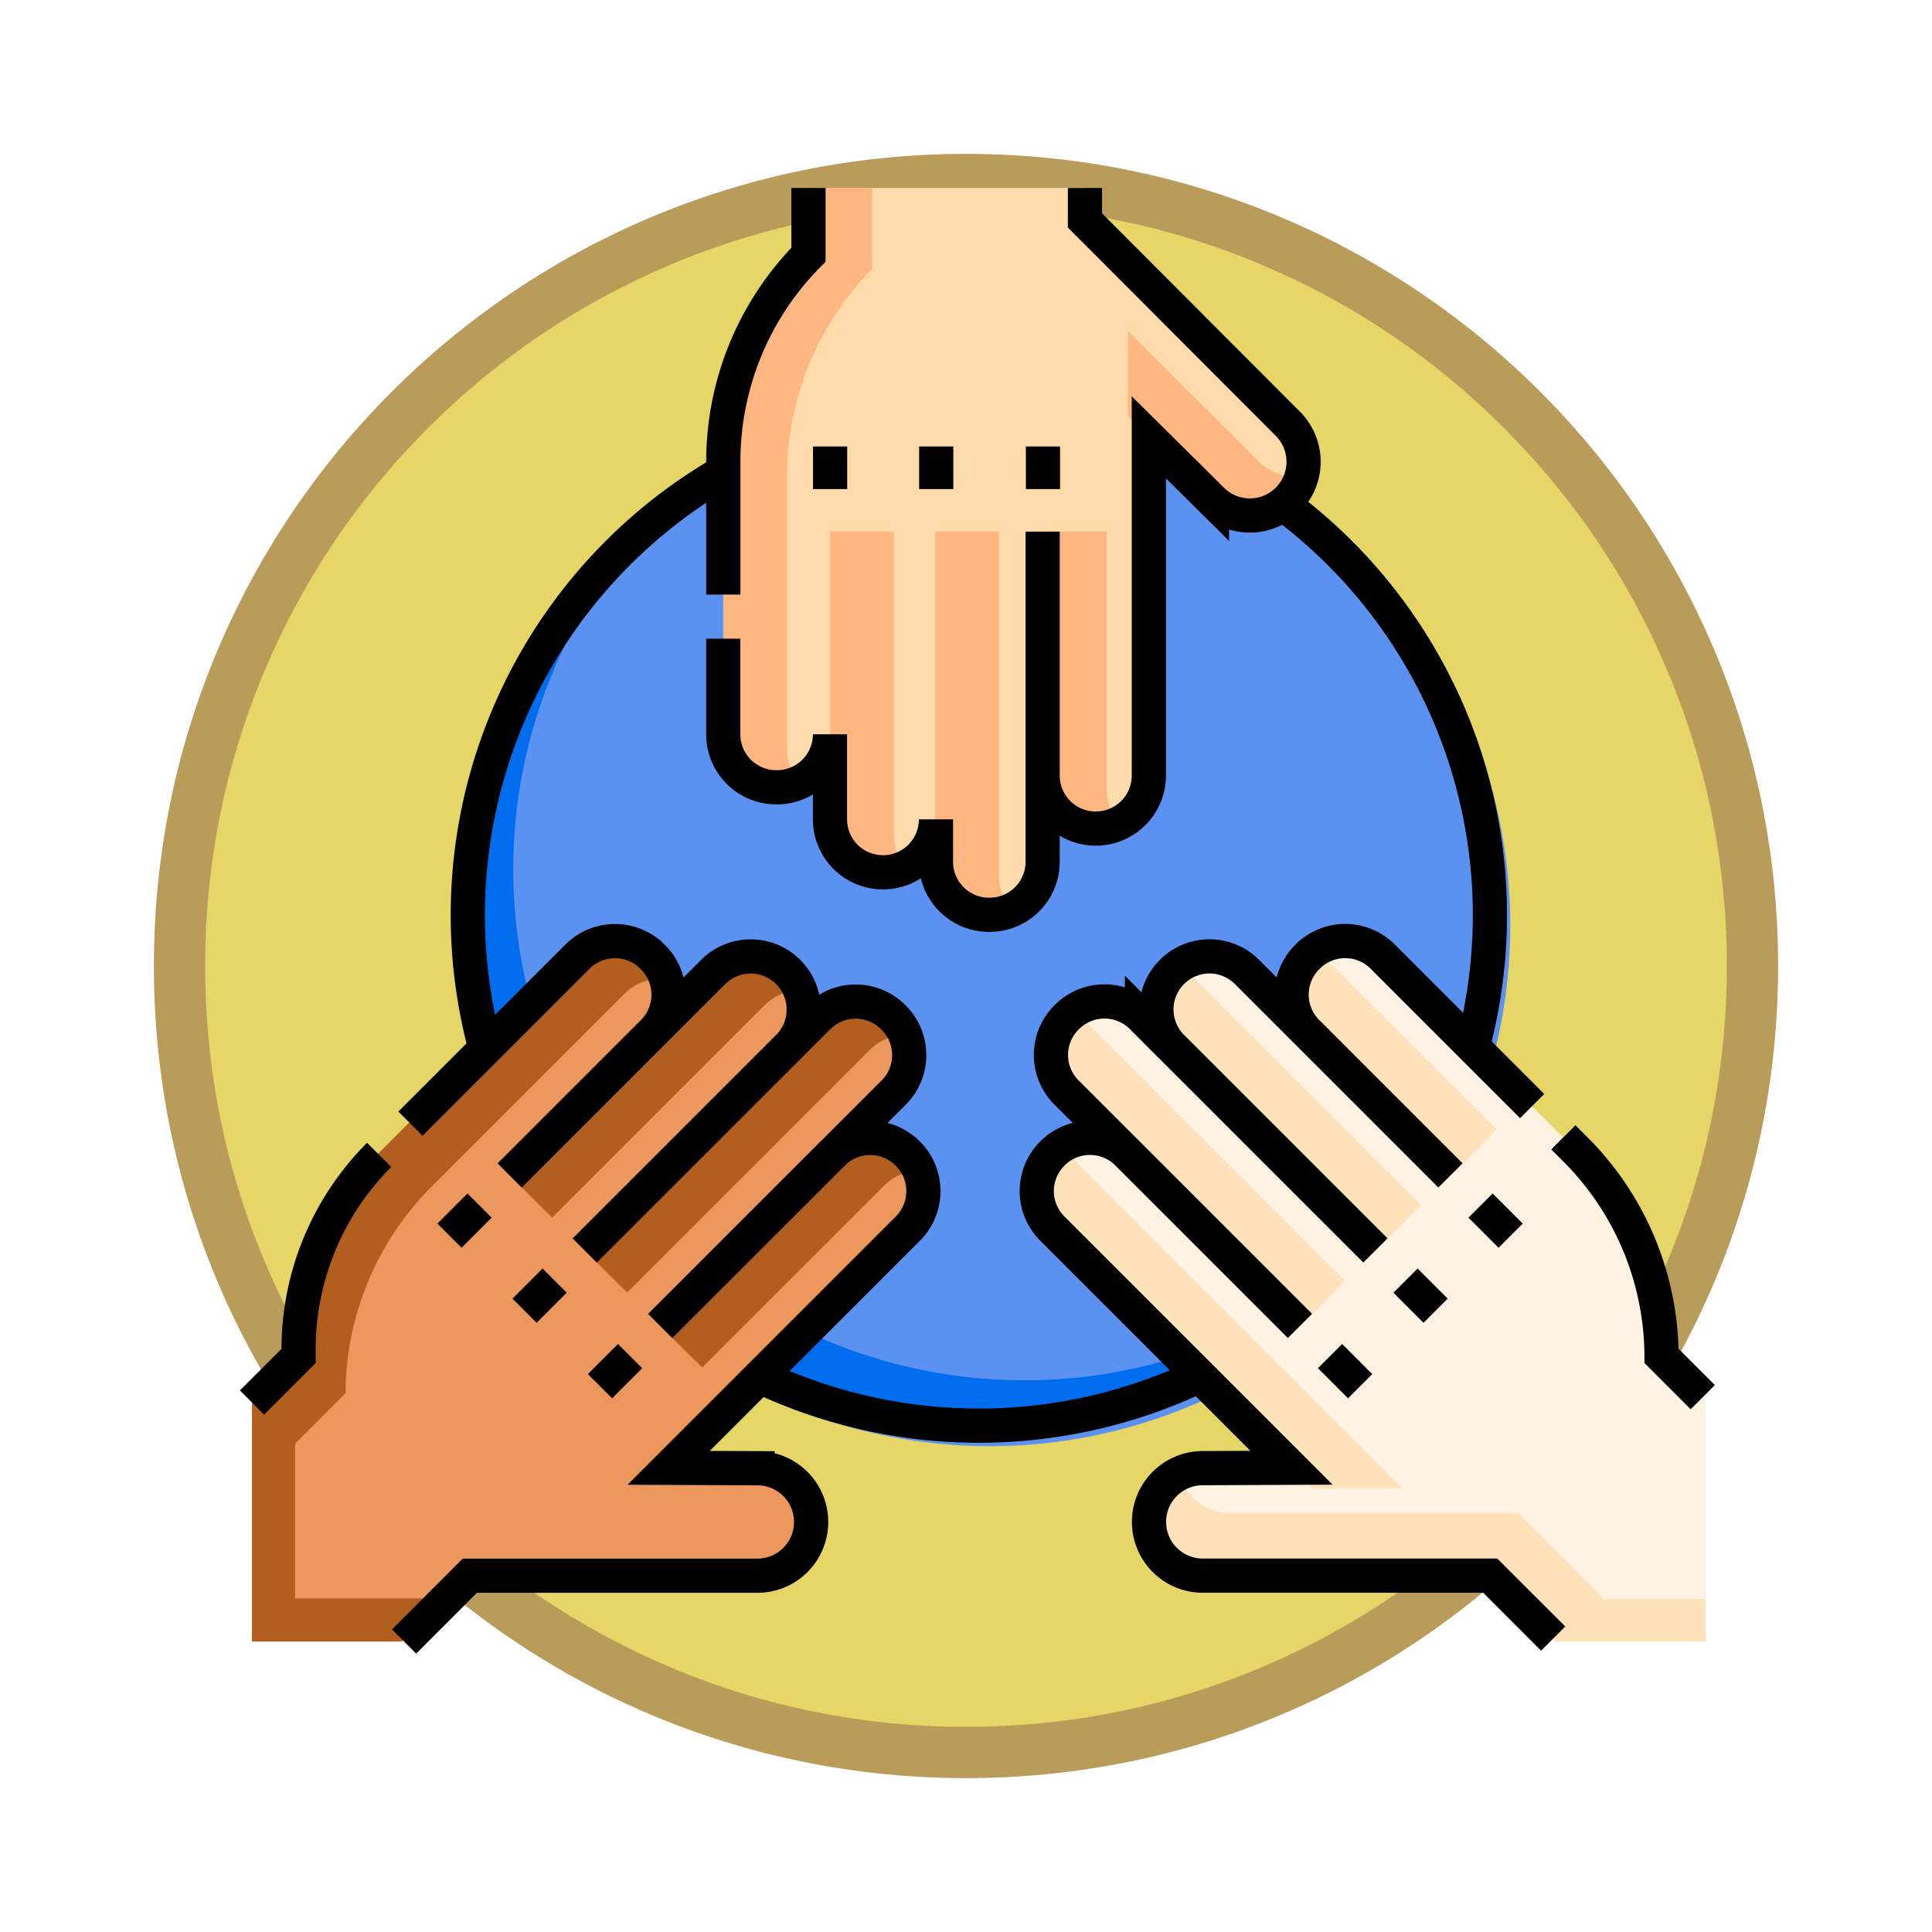 <svg xmlns="http://www.w3.org/2000/svg" xmlns:xlink="http://www.w3.org/1999/xlink" width="113" height="113" viewBox="0 0 113 113">
  <defs>
    <filter id="Path_982547" x="0" y="0" width="113" height="113" filterUnits="userSpaceOnUse">
      <feOffset dy="3" input="SourceAlpha"/>
      <feGaussianBlur stdDeviation="3" result="blur"/>
      <feFlood flood-opacity="0.161"/>
      <feComposite operator="in" in2="blur"/>
      <feComposite in="SourceGraphic"/>
    </filter>
  </defs>
  <g id="Group_1223821" data-name="Group 1223821" transform="translate(-1216 -4035.033)">
    <g id="Group_1223678" data-name="Group 1223678">
      <g id="Group_1221846" data-name="Group 1221846" transform="translate(0 -2216.811)">
        <g id="Group_1219118" data-name="Group 1219118" transform="translate(0 -838)">
          <g id="Group_1217927" data-name="Group 1217927" transform="translate(-1.234 -2607)">
            <g id="Group_1216308" data-name="Group 1216308" transform="translate(1226.234 9702.844)">
              <g id="Group_1208705" data-name="Group 1208705">
                <g id="Group_1148633" data-name="Group 1148633">
                  <g id="Group_1148525" data-name="Group 1148525">
                    <g transform="matrix(1, 0, 0, 1, -9, -6)" filter="url(#Path_982547)">
                      <g id="Path_982547-2" data-name="Path 982547" transform="translate(9 6)" fill="#e6d567">
                        <path d="M 47.5 93.5 C 41.289 93.5 35.265 92.284 29.595 89.886 C 24.118 87.569 19.198 84.252 14.973 80.027 C 10.748 75.802 7.431 70.882 5.114 65.405 C 2.716 59.735 1.5 53.711 1.5 47.5 C 1.5 41.289 2.716 35.265 5.114 29.595 C 7.431 24.118 10.748 19.198 14.973 14.973 C 19.198 10.748 24.118 7.431 29.595 5.114 C 35.265 2.716 41.289 1.5 47.5 1.5 C 53.711 1.5 59.735 2.716 65.405 5.114 C 70.882 7.431 75.802 10.748 80.027 14.973 C 84.252 19.198 87.569 24.118 89.886 29.595 C 92.284 35.265 93.5 41.289 93.5 47.5 C 93.5 53.711 92.284 59.735 89.886 65.405 C 87.569 70.882 84.252 75.802 80.027 80.027 C 75.802 84.252 70.882 87.569 65.405 89.886 C 59.735 92.284 53.711 93.5 47.5 93.5 Z" stroke="none"/>
                        <path d="M 47.5 3 C 41.491 3 35.664 4.176 30.18 6.496 C 24.881 8.737 20.122 11.946 16.034 16.034 C 11.946 20.122 8.737 24.881 6.496 30.18 C 4.176 35.664 3 41.491 3 47.5 C 3 53.509 4.176 59.336 6.496 64.82 C 8.737 70.119 11.946 74.878 16.034 78.966 C 20.122 83.054 24.881 86.263 30.18 88.504 C 35.664 90.824 41.491 92 47.5 92 C 53.509 92 59.336 90.824 64.82 88.504 C 70.119 86.263 74.878 83.054 78.966 78.966 C 83.054 74.878 86.263 70.119 88.504 64.82 C 90.824 59.336 92 53.509 92 47.5 C 92 41.491 90.824 35.664 88.504 30.18 C 86.263 24.881 83.054 20.122 78.966 16.034 C 74.878 11.946 70.119 8.737 64.82 6.496 C 59.336 4.176 53.509 3 47.5 3 M 47.5 0 C 73.734 0 95 21.266 95 47.5 C 95 73.734 73.734 95 47.5 95 C 21.266 95 0 73.734 0 47.5 C 0 21.266 21.266 0 47.5 0 Z" stroke="none" fill="#ba9c5a"/>
                      </g>
                    </g>
                  </g>
                </g>
              </g>
            </g>
          </g>
        </g>
      </g>
      <g id="teamwork_7110577" transform="translate(1225.438 4043.874)">
        <g id="Group_1223676" data-name="Group 1223676" transform="translate(5.303 2.151)">
          <circle id="Ellipse_14513" data-name="Ellipse 14513" cx="30.452" cy="30.452" r="30.452" transform="translate(12.688 12.689)" fill="#5b92f2"/>
          <path id="Path_1177156" data-name="Path 1177156" d="M113.85,172.778a29.887,29.887,0,0,1-22.421-49.651,29.887,29.887,0,1,0,42.183,42.183A29.774,29.774,0,0,1,113.85,172.778Z" transform="translate(-68.683 -103.039)" fill="#006dee"/>
          <path id="Path_1177157" data-name="Path 1177157" d="M204.346,15.943,192.457,4.054v-1.9H176.285V6.059a17.183,17.183,0,0,0-4.981,12.1V34.106a3.1,3.1,0,0,0,3.1,3.1h.042a3.1,3.1,0,0,0,3.1-3.1v4.973a3.1,3.1,0,0,0,3.1,3.1h0a3.1,3.1,0,0,0,3.1-3.1l0,2.485a3.1,3.1,0,0,0,3.1,3.1h.039a3.1,3.1,0,0,0,3.1-3.1V36.579a3.1,3.1,0,0,0,3.1,3.046h.011a3.1,3.1,0,0,0,3.1-3.1V16.737l3.691,3.658a3.143,3.143,0,0,0,4.42.013h0A3.143,3.143,0,0,0,204.346,15.943Z" transform="translate(-143.74 -2.151)" fill="#ffdaaa"/>
          <g id="Group_1223674" data-name="Group 1223674" transform="translate(51.231 8.381)">
            <path id="Path_1177158" data-name="Path 1177158" d="M321.481,60.239l-7.649-7.616v4.936l4.936,4.927a3.143,3.143,0,0,0,4.42.013h0a3.127,3.127,0,0,0,.813-1.36A3.137,3.137,0,0,1,321.481,60.239Z" transform="translate(-313.832 -52.623)" fill="#ffb680"/>
          </g>
          <path id="Path_1177159" data-name="Path 1177159" d="M212.652,140.836V123.173h-3.727v16.832a3.1,3.1,0,0,0,3.1,3.1h0a3.086,3.086,0,0,0,1.33-.3A3.091,3.091,0,0,1,212.652,140.836Z" transform="translate(-175.114 -103.077)" fill="#ffb680"/>
          <path id="Path_1177160" data-name="Path 1177160" d="M287.63,138.267v-15.1H283.9v14.265a3.1,3.1,0,0,0,3.1,3.1h0a3.086,3.086,0,0,0,1.33-.3A3.09,3.09,0,0,1,287.63,138.267Z" transform="translate(-237.642 -103.077)" fill="#ffb680"/>
          <path id="Path_1177161" data-name="Path 1177161" d="M249.673,143.314V123.173h-3.727v19.31a3.1,3.1,0,0,0,3.1,3.1h0a3.086,3.086,0,0,0,1.33-.3A3.09,3.09,0,0,1,249.673,143.314Z" transform="translate(-205.988 -103.077)" fill="#ffb680"/>
          <path id="Path_1177162" data-name="Path 1177162" d="M180.013,6.89V2.151h-3.727V6.059a17.183,17.183,0,0,0-4.981,12.1V34.106a3.1,3.1,0,0,0,3.1,3.1h.042a3.086,3.086,0,0,0,1.3-.289,3.089,3.089,0,0,1-.717-1.983V18.988A17.182,17.182,0,0,1,180.013,6.89Z" transform="translate(-143.74 -2.151)" fill="#ffb680"/>
          <path id="Path_1177163" data-name="Path 1177163" d="M292.427,305.664H309.24l3.666,3.666h8.762V295.222l-2.411-2.411a17.182,17.182,0,0,0-5.033-12.077l-11.277-11.277a3.1,3.1,0,0,0-4.388,0l-.029.03a3.1,3.1,0,0,0,0,4.388l-3.516-3.516a3.1,3.1,0,0,0-4.388,0h0a3.1,3.1,0,0,0,0,4.388l-1.758-1.756a3.1,3.1,0,0,0-4.388,0l-.027.027a3.1,3.1,0,0,0,0,4.388l3.525,3.525a3.1,3.1,0,0,0-4.346.038l-.008.008a3.1,3.1,0,0,0,0,4.388l13.99,13.99h-5.2a3.164,3.164,0,0,0-3.135,3.14h0A3.143,3.143,0,0,0,292.427,305.664Z" transform="translate(-236.651 -224.313)" fill="#fef2e2"/>
          <path id="Path_1177164" data-name="Path 1177164" d="M303.947,359.983,285.09,341.125a3.09,3.09,0,0,1-.71-1.107,3.1,3.1,0,0,0-.749.552l-.008.008a3.1,3.1,0,0,0,0,4.388l15.023,15.017C298.681,359.981,303.947,359.983,303.947,359.983Z" transform="translate(-236.651 -283.916)" fill="#ffe1ba"/>
          <path id="Path_1177165" data-name="Path 1177165" d="M303.776,306.959,288.92,292.1a3.09,3.09,0,0,1-.71-1.107,3.1,3.1,0,0,0-.749.552l-.008.008a3.1,3.1,0,0,0,0,4.388l13.67,13.664C301.158,309.607,303.776,306.959,303.776,306.959Z" transform="translate(-239.845 -243.034)" fill="#ffe1ba"/>
          <path id="Path_1177166" data-name="Path 1177166" d="M338.989,288.777l-13.161-13.161a3.089,3.089,0,0,1-.71-1.107,3.1,3.1,0,0,0-.749.552l-.008.008a3.1,3.1,0,0,0,0,4.388l11.974,11.968C336.371,291.424,338.989,288.777,338.989,288.777Z" transform="translate(-270.625 -229.284)" fill="#ffe1ba"/>
          <path id="Path_1177167" data-name="Path 1177167" d="M382.976,279.539l-9.7-9.7a3.087,3.087,0,0,1-.71-1.107,3.1,3.1,0,0,0-.749.552l-.008.008a3.1,3.1,0,0,0,0,4.388l8.515,8.509C380.358,282.187,382.976,279.539,382.976,279.539Z" transform="translate(-310.193 -224.466)" fill="#ffe1ba"/>
          <path id="Path_1177168" data-name="Path 1177168" d="M348.718,463.479l-5.025-5.025H326.879a3.142,3.142,0,0,1-2.958-2.088,3.18,3.18,0,0,0-1.652,2.759h0a3.143,3.143,0,0,0,3.143,3.17h16.814l3.666,3.667h8.762v-2.482h-5.937Z" transform="translate(-269.637 -380.944)" fill="#ffe1ba"/>
          <path id="Path_1177169" data-name="Path 1177169" d="M34.545,305.664H17.731l-3.666,3.666H5.3V295.222l2.411-2.411a17.182,17.182,0,0,1,5.033-12.077l11.277-11.277a3.1,3.1,0,0,1,4.388,0l.029.03a3.1,3.1,0,0,1,0,4.388l3.516-3.516a3.1,3.1,0,0,1,4.388,0h0a3.1,3.1,0,0,1,0,4.388l1.758-1.756a3.1,3.1,0,0,1,4.388,0l.027.027a3.1,3.1,0,0,1,0,4.388l-3.525,3.525a3.1,3.1,0,0,1,4.346.038l.008.008a3.1,3.1,0,0,1,0,4.388l-13.99,13.99,5.2.023a3.143,3.143,0,0,1,3.134,3.117h0A3.143,3.143,0,0,1,34.545,305.664Z" transform="translate(-5.303 -224.313)" fill="#eb975d"/>
          <g id="Group_1223675" data-name="Group 1223675" transform="translate(0 44.235)">
            <path id="Path_1177170" data-name="Path 1177170" d="M10.772,294.808A17.182,17.182,0,0,1,15.8,282.731l11.277-11.277a3.088,3.088,0,0,1,2.054-.9,3.088,3.088,0,0,0-.7-1.065l-.029-.03a3.1,3.1,0,0,0-4.388,0L12.746,280.734a17.183,17.183,0,0,0-5.033,12.077L5.3,295.222V309.33h8.762l2.519-2.519H7.822v-9.053Z" transform="translate(-5.303 -268.548)" fill="#b25e1e"/>
          </g>
          <path id="Path_1177171" data-name="Path 1177171" d="M112.025,273.572l-.029-.029a3.1,3.1,0,0,0-4.388,0L95.726,285.424l2.538,2.516,12.4-12.4a3.087,3.087,0,0,1,2.054-.9A3.089,3.089,0,0,0,112.025,273.572Z" transform="translate(-80.711 -227.721)" fill="#b25e1e"/>
          <path id="Path_1177172" data-name="Path 1177172" d="M140.233,289.287l-.029-.03a3.1,3.1,0,0,0-4.388,0l-13.66,13.661,2.538,2.516,14.181-14.181a3.088,3.088,0,0,1,2.054-.9A3.089,3.089,0,0,0,140.233,289.287Z" transform="translate(-102.752 -240.827)" fill="#b25e1e"/>
          <path id="Path_1177173" data-name="Path 1177173" d="M163.082,337.028l-.029-.029a3.1,3.1,0,0,0-4.388,0l-10.115,10.116,2.538,2.516L161.723,339a3.088,3.088,0,0,1,2.054-.9A3.089,3.089,0,0,0,163.082,337.028Z" transform="translate(-124.763 -280.64)" fill="#b25e1e"/>
        </g>
        <g id="Group_1223677" data-name="Group 1223677" transform="translate(5.303 2.151)">
          <path id="Path_1177174" data-name="Path 1177174" d="M171.3,28.516v5.59a3.1,3.1,0,0,0,3.1,3.1h.042a3.1,3.1,0,0,0,3.1-3.1v4.973a3.1,3.1,0,0,0,3.1,3.1h0a3.1,3.1,0,0,0,3.1-3.1v2.485a3.1,3.1,0,0,0,3.1,3.1h.039a3.1,3.1,0,0,0,3.1-3.1V22.254l0,14.267a3.1,3.1,0,0,0,3.1,3.1h.011a3.1,3.1,0,0,0,3.1-3.1V16.737l3.691,3.658a3.143,3.143,0,0,0,4.42.013h0a3.143,3.143,0,0,0,.019-4.464L192.456,4.054v-1.9" transform="translate(-143.739 -2.151)" fill="none" stroke="#000" stroke-miterlimit="10" stroke-width="2"/>
          <path id="Path_1177175" data-name="Path 1177175" d="M176.284,2.151V6.059h0a17.182,17.182,0,0,0-4.981,12.1v7.776" transform="translate(-143.739 -2.151)" fill="none" stroke="#000" stroke-miterlimit="10" stroke-width="2"/>
          <line id="Line_685" data-name="Line 685" y1="2.491" transform="translate(46.261 15.122)" fill="none" stroke="#000" stroke-miterlimit="10" stroke-width="2"/>
          <line id="Line_686" data-name="Line 686" y1="2.491" transform="translate(40.018 15.122)" fill="none" stroke="#000" stroke-miterlimit="10" stroke-width="2"/>
          <line id="Line_687" data-name="Line 687" y1="2.491" transform="translate(33.811 15.122)" fill="none" stroke="#000" stroke-miterlimit="10" stroke-width="2"/>
          <path id="Path_1177176" data-name="Path 1177176" d="M310.69,277.1l-8.742-8.742a3.1,3.1,0,0,0-4.388,0l-.029.03a3.1,3.1,0,0,0,0,4.388l8.38,8.38-11.9-11.9a3.1,3.1,0,0,0-4.388,0h0a3.1,3.1,0,0,0,0,4.388l11.9,11.9-13.654-13.653a3.1,3.1,0,0,0-4.388,0l-.027.027a3.1,3.1,0,0,0,0,4.388l13.654,13.653-10.087-10.09a3.1,3.1,0,0,0-4.388,0l-.008.008a3.1,3.1,0,0,0,0,4.388l13.99,13.99-5.2.023a3.143,3.143,0,0,0-3.135,3.117h0a3.143,3.143,0,0,0,3.143,3.17H308.24l3.682,3.682" transform="translate(-235.817 -223.4)" fill="none" stroke="#000" stroke-miterlimit="10" stroke-width="2"/>
          <path id="Path_1177177" data-name="Path 1177177" d="M475.36,351.77l-2.411-2.411h0a17.182,17.182,0,0,0-5.033-12.077l-.709-.709" transform="translate(-390.509 -281.043)" fill="none" stroke="#000" stroke-miterlimit="10" stroke-width="2"/>
          <line id="Line_688" data-name="Line 688" x2="1.761" y2="1.761" transform="translate(63.051 68.324)" fill="none" stroke="#000" stroke-miterlimit="10" stroke-width="2"/>
          <line id="Line_689" data-name="Line 689" x2="1.761" y2="1.761" transform="translate(67.466 63.909)" fill="none" stroke="#000" stroke-miterlimit="10" stroke-width="2"/>
          <line id="Line_690" data-name="Line 690" x2="1.761" y2="1.761" transform="translate(71.854 59.52)" fill="none" stroke="#000" stroke-miterlimit="10" stroke-width="2"/>
          <path id="Path_1177178" data-name="Path 1177178" d="M59.232,278.13,69,268.363a3.1,3.1,0,0,1,4.388,0l.029.029a3.1,3.1,0,0,1,0,4.388l-8.38,8.38,11.9-11.9a3.1,3.1,0,0,1,4.388,0h0a3.1,3.1,0,0,1,0,4.388l-11.9,11.9L83.079,271.9a3.1,3.1,0,0,1,4.388,0l.027.027a3.1,3.1,0,0,1,0,4.388L73.84,289.964l10.087-10.09a3.1,3.1,0,0,1,4.388,0l.008.008a3.1,3.1,0,0,1,0,4.388l-13.99,13.99,5.2.023a3.144,3.144,0,0,1,3.134,3.117h0a3.143,3.143,0,0,1-3.143,3.17H62.707l-3.848,3.848" transform="translate(-49.966 -223.401)" fill="none" stroke="#000" stroke-miterlimit="10" stroke-width="2"/>
          <path id="Path_1177179" data-name="Path 1177179" d="M5.3,357.233l2.724-2.723,0-.448a16.1,16.1,0,0,1,4.714-11.313h0" transform="translate(-5.303 -286.193)" fill="none" stroke="#000" stroke-miterlimit="10" stroke-width="2"/>
          <line id="Line_691" data-name="Line 691" x1="1.761" y2="1.761" transform="translate(20.352 68.324)" fill="none" stroke="#000" stroke-miterlimit="10" stroke-width="2"/>
          <line id="Line_692" data-name="Line 692" x1="1.761" y2="1.761" transform="translate(15.937 63.909)" fill="none" stroke="#000" stroke-miterlimit="10" stroke-width="2"/>
          <line id="Line_693" data-name="Line 693" x1="1.761" y2="1.761" transform="translate(11.548 59.52)" fill="none" stroke="#000" stroke-miterlimit="10" stroke-width="2"/>
          <path id="Path_1177180" data-name="Path 1177180" d="M379.6,145.274a29.937,29.937,0,0,0-11.082-31.726" transform="translate(-308.203 -95.051)" fill="none" stroke="#000" stroke-miterlimit="10" stroke-width="2"/>
          <path id="Path_1177181" data-name="Path 1177181" d="M184.184,420.6a29.96,29.96,0,0,0,25.71-.047" transform="translate(-154.481 -351.081)" fill="none" stroke="#000" stroke-miterlimit="10" stroke-width="2"/>
          <path id="Path_1177182" data-name="Path 1177182" d="M96.248,102.233a29.937,29.937,0,0,0-13.939,33.6" transform="translate(-68.684 -85.615)" fill="none" stroke="#000" stroke-miterlimit="10" stroke-width="2"/>
        </g>
      </g>
    </g>
  </g>
</svg>
